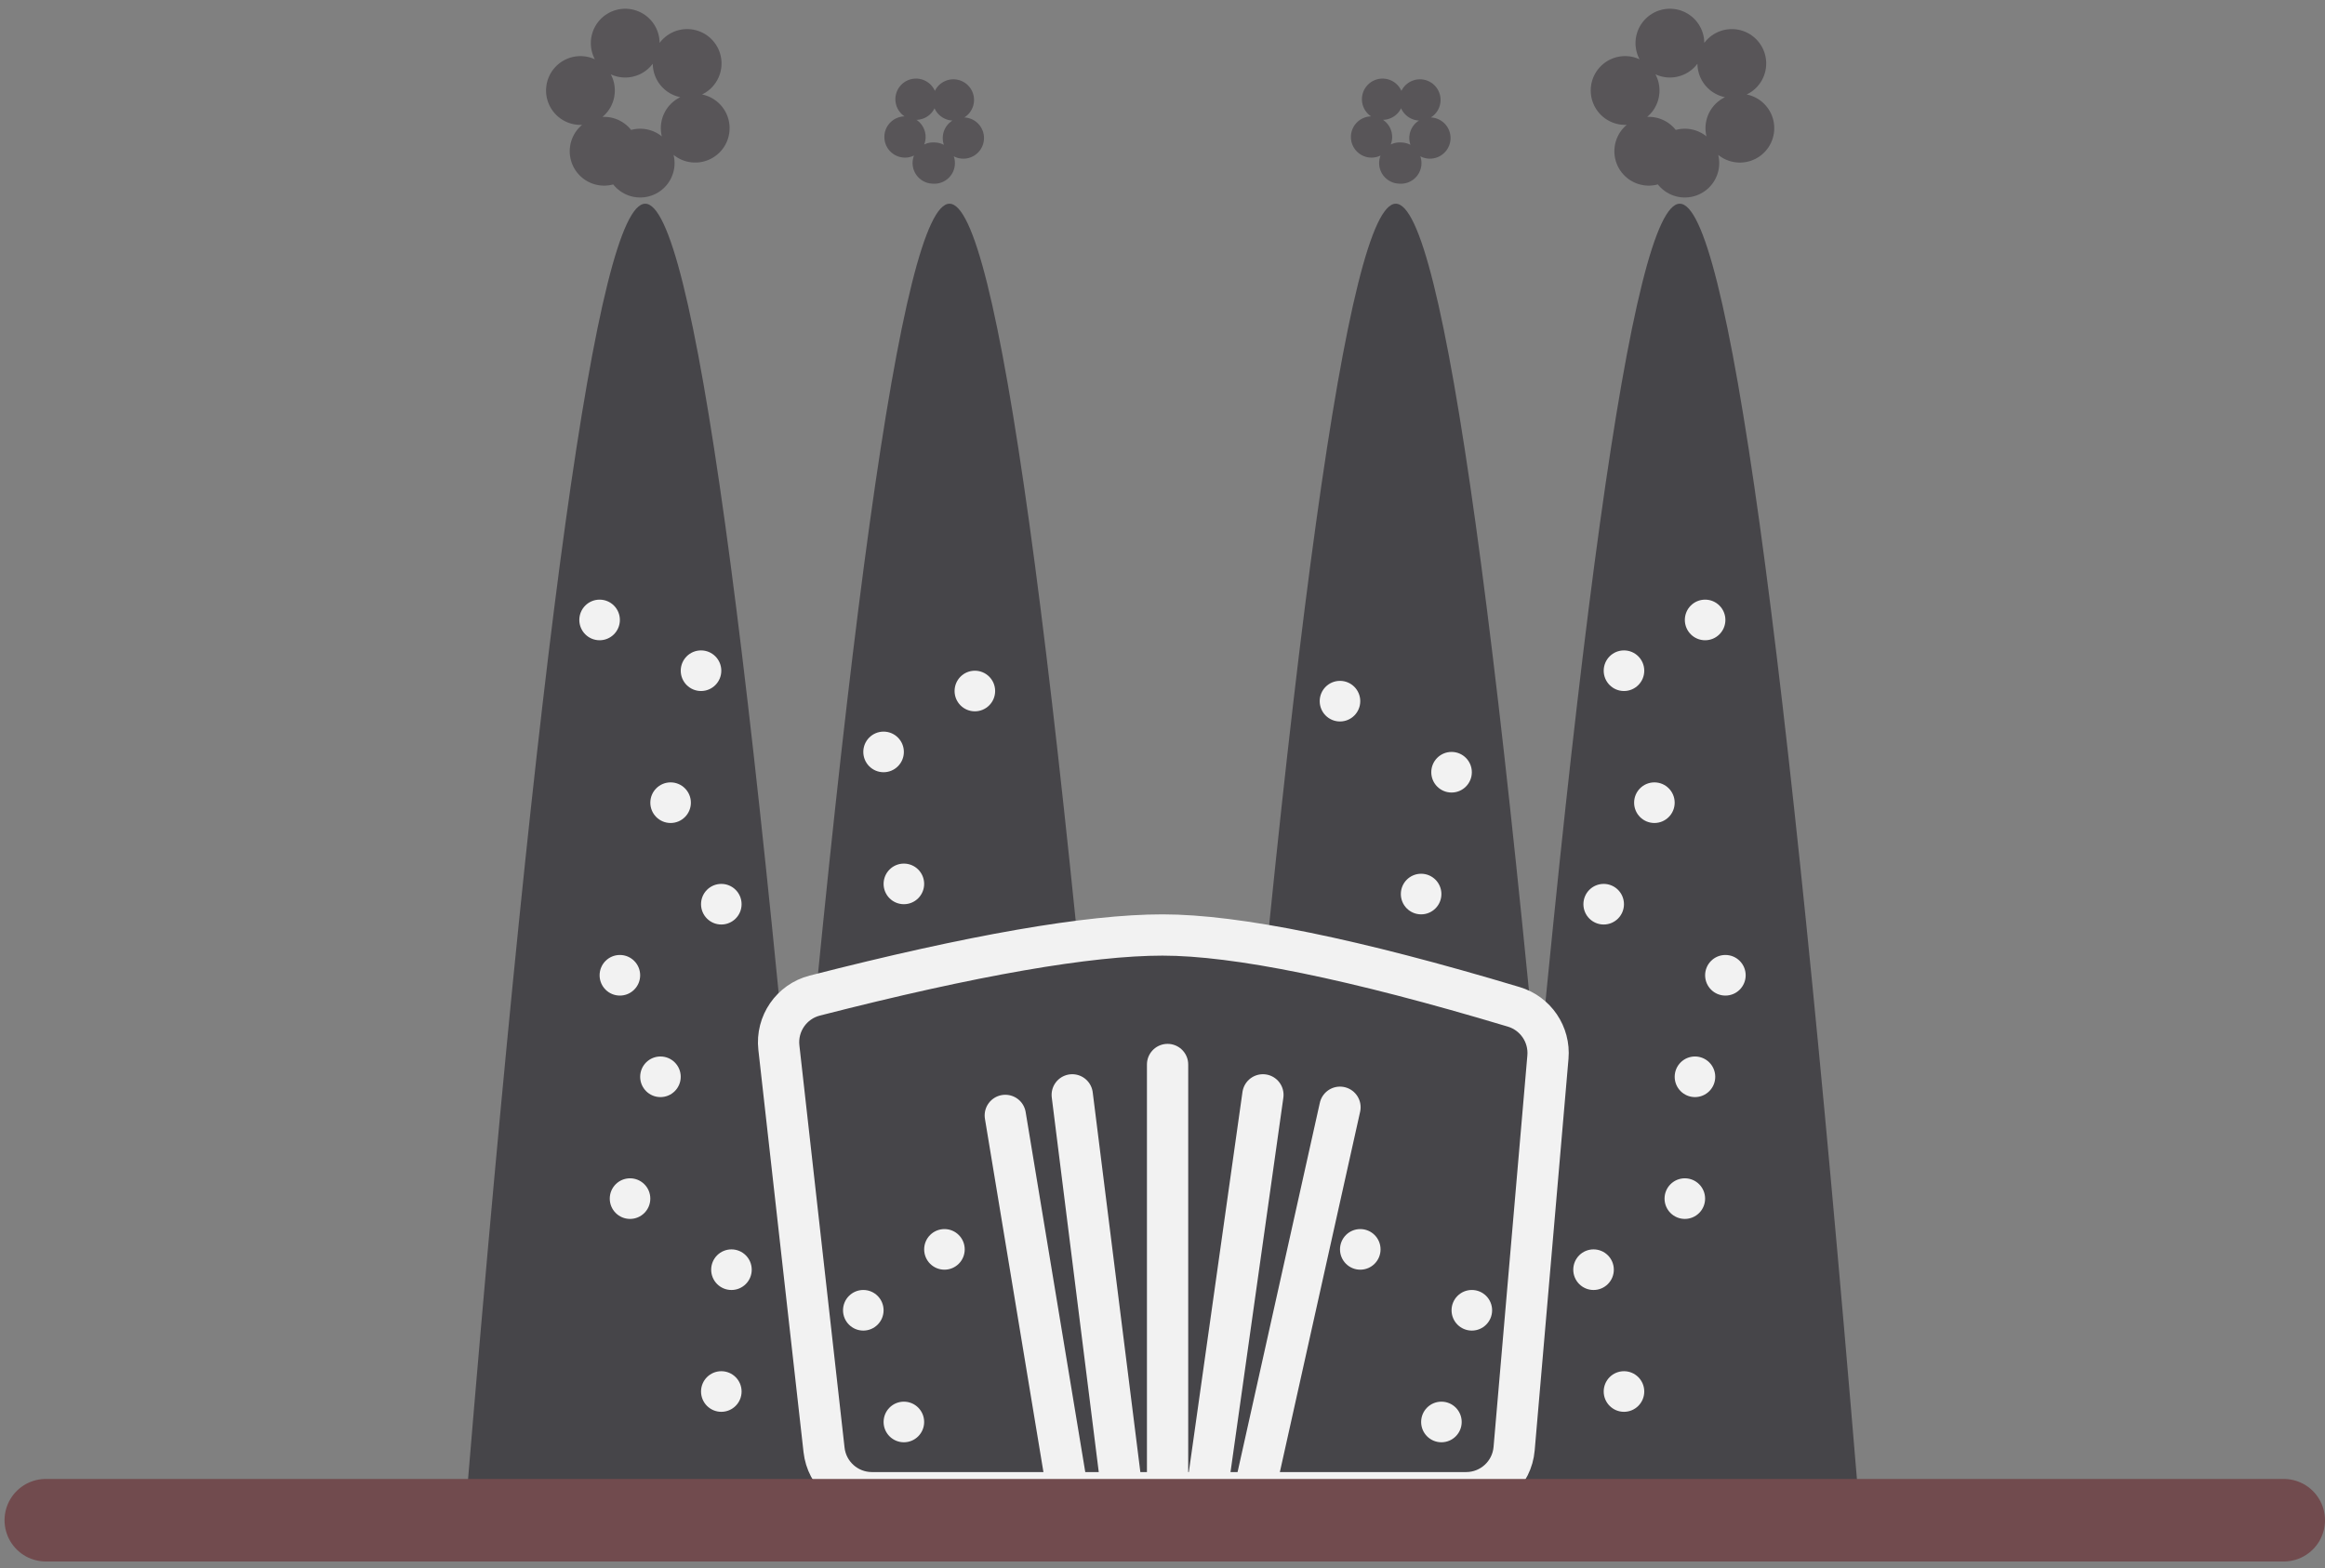 <?xml version="1.0" encoding="UTF-8"?>
<svg width="169px" height="114px" viewBox="0 0 169 114" version="1.1" xmlns="http://www.w3.org/2000/svg" xmlns:xlink="http://www.w3.org/1999/xlink">
    <rect x="0" y="0" width="169" height="114" fill="#808080" stroke="none"/>
    <!-- Generator: Sketch 54 (76480) - https://sketchapp.com -->
    <title>BCN</title>
    <desc>Created with Sketch.</desc>
    <g id="Page-1" stroke="none" stroke-width="1" fill="none" fill-rule="evenodd">
        <g id="Home-Copy" transform="translate(-636, -557)">
            <g id="BCN" transform="translate(639, 560)">
                <g id="Sagrada-familia" opacity="0.896" transform="translate(31, 0)">
                    <path d="M12.901,11.807 C16.338,11.807 20.639,42.8 25.803,104.786 L0,104.786 C5.164,42.8 9.465,11.807 12.901,11.807 Z" id="Path-8" fill="#403E43"></path>
                    <path d="M35.018,11.807 C38.455,11.807 42.755,42.8 47.92,104.786 L22.117,104.786 C27.281,42.8 31.582,11.807 35.018,11.807 Z" id="Path-8" fill="#403E43"></path>
                    <path d="M88.099,11.807 C91.535,11.807 95.836,42.8 101,104.786 L75.197,104.786 C80.361,42.8 84.662,11.807 88.099,11.807 Z" id="Path-8" fill="#403E43"></path>
                    <path d="M67.456,11.807 C70.893,11.807 75.193,42.8 80.358,104.786 L54.555,104.786 C59.719,42.8 64.02,11.807 67.456,11.807 Z" id="Path-8" fill="#403E43"></path>
                    <path d="M25.225,69.366 C23.534,69.799 22.42,71.412 22.615,73.147 L25.899,102.391 C26.098,104.161 27.596,105.5 29.378,105.5 L72.572,105.5 C74.388,105.5 75.903,104.111 76.059,102.301 L78.516,73.84 C78.659,72.188 77.623,70.663 76.035,70.186 C64.417,66.7 55.882,64.962 50.5,64.962 C45.142,64.962 36.698,66.427 25.225,69.366 Z" id="Rectangle" stroke="#FFFFFF" stroke-width="3" fill="#403E43"></path>
                    <path d="M43.939,76.582 L47.477,104.786" id="Line-3" stroke="#FFFFFF" stroke-width="3" stroke-linecap="round"></path>
                    <path d="M57.799,76.582 L53.818,104.786" id="Line-4" stroke="#FFFFFF" stroke-width="3" stroke-linecap="round"></path>
                    <path d="M39.073,78.076 L43.496,104.786" id="Line-5" stroke="#FFFFFF" stroke-width="3" stroke-linecap="round"></path>
                    <path d="M63.401,77.483 L57.319,104.786" id="Line-8" stroke="#FFFFFF" stroke-width="3" stroke-linecap="round"></path>
                    <path d="M50.869,74.375 L50.869,104.048" id="Line-2" stroke="#FFFFFF" stroke-width="3" stroke-linecap="round"></path>
                    <path d="M12.533,8.855 C14.976,8.855 16.956,6.873 16.956,4.428 C16.956,1.982 14.976,0 12.533,0 C10.09,0 8.109,1.982 8.109,4.428 C8.109,6.873 10.09,8.855 12.533,8.855 Z" id="Oval" stroke="#535054" stroke-width="5" stroke-linecap="round" stroke-linejoin="round" stroke-dasharray="0,5"></path>
                    <path d="M88.467,8.855 C90.91,8.855 92.891,6.873 92.891,4.428 C92.891,1.982 90.91,0 88.467,0 C86.024,0 84.044,1.982 84.044,4.428 C84.044,6.873 86.024,8.855 88.467,8.855 Z" id="Oval" stroke="#535054" stroke-width="5" stroke-linecap="round" stroke-dasharray="0,5"></path>
                    <path d="M67.825,8.855 C69.046,8.855 70.036,7.699 70.036,6.272 C70.036,4.846 69.046,3.69 67.825,3.69 C66.603,3.69 65.613,4.846 65.613,6.272 C65.613,7.699 66.603,8.855 67.825,8.855 Z" id="Oval" stroke="#535054" stroke-width="3" stroke-linecap="round" stroke-linejoin="round" stroke-dasharray="0,3"></path>
                    <path d="M33.912,8.855 C35.134,8.855 36.124,7.699 36.124,6.272 C36.124,4.846 35.134,3.69 33.912,3.69 C32.691,3.69 31.701,4.846 31.701,6.272 C31.701,7.699 32.691,8.855 33.912,8.855 Z" id="Oval" stroke="#535054" stroke-width="3" stroke-linecap="round" stroke-linejoin="round" stroke-dasharray="0,3"></path>
                    <ellipse id="Oval" fill="#FFFFFF" cx="18.431" cy="98.145" rx="1.474" ry="1.476"></ellipse>
                    <ellipse id="Oval" fill="#FFFFFF" cx="11.796" cy="84.124" rx="1.474" ry="1.476"></ellipse>
                    <ellipse id="Oval" fill="#FFFFFF" cx="19.168" cy="89.29" rx="1.474" ry="1.476"></ellipse>
                    <ellipse id="Oval" fill="#FFFFFF" cx="70.774" cy="100.359" rx="1.474" ry="1.476"></ellipse>
                    <ellipse id="Oval" fill="#FFFFFF" cx="64.876" cy="87.814" rx="1.474" ry="1.476"></ellipse>
                    <ellipse id="Oval" fill="#FFFFFF" cx="72.985" cy="92.241" rx="1.474" ry="1.476"></ellipse>
                    <ellipse id="Oval" fill="#FFFFFF" cx="14.745" cy="55.345" rx="1.474" ry="1.476"></ellipse>
                    <ellipse id="Oval" fill="#FFFFFF" cx="9.584" cy="42.062" rx="1.474" ry="1.476"></ellipse>
                    <ellipse id="Oval" fill="#FFFFFF" cx="16.956" cy="45.752" rx="1.474" ry="1.476"></ellipse>
                    <ellipse id="Oval" fill="#FFFFFF" cx="69.299" cy="61.986" rx="1.474" ry="1.476"></ellipse>
                    <ellipse id="Oval" fill="#FFFFFF" cx="63.401" cy="47.966" rx="1.474" ry="1.476"></ellipse>
                    <ellipse id="Oval" fill="#FFFFFF" cx="71.511" cy="53.131" rx="1.474" ry="1.476"></ellipse>
                    <ellipse id="Oval" fill="#FFFFFF" cx="89.204" cy="75.269" rx="1.474" ry="1.476"></ellipse>
                    <ellipse id="Oval" fill="#FFFFFF" cx="82.569" cy="62.724" rx="1.474" ry="1.476"></ellipse>
                    <ellipse id="Oval" fill="#FFFFFF" cx="91.416" cy="67.89" rx="1.474" ry="1.476"></ellipse>
                    <ellipse id="Oval" fill="#FFFFFF" transform="translate(84.044, 98.145) scale(1, -1) translate(-84.044, -98.145) " cx="84.044" cy="98.145" rx="1.474" ry="1.476"></ellipse>
                    <ellipse id="Oval" fill="#FFFFFF" transform="translate(88.467, 84.124) scale(1, -1) translate(-88.467, -84.124) " cx="88.467" cy="84.124" rx="1.474" ry="1.476"></ellipse>
                    <ellipse id="Oval" fill="#FFFFFF" transform="translate(81.832, 89.29) scale(1, -1) translate(-81.832, -89.29) " cx="81.832" cy="89.29" rx="1.474" ry="1.476"></ellipse>
                    <ellipse id="Oval" fill="#FFFFFF" transform="translate(31.701, 100.359) scale(1, -1) translate(-31.701, -100.359) " cx="31.701" cy="100.359" rx="1.474" ry="1.476"></ellipse>
                    <ellipse id="Oval" fill="#FFFFFF" transform="translate(34.65, 87.814) scale(1, -1) translate(-34.65, -87.814) " cx="34.65" cy="87.814" rx="1.474" ry="1.476"></ellipse>
                    <ellipse id="Oval" fill="#FFFFFF" transform="translate(28.752, 92.241) scale(1, -1) translate(-28.752, -92.241) " cx="28.752" cy="92.241" rx="1.474" ry="1.476"></ellipse>
                    <ellipse id="Oval" fill="#FFFFFF" transform="translate(86.255, 55.345) scale(1, -1) translate(-86.255, -55.345) " cx="86.255" cy="55.345" rx="1.474" ry="1.476"></ellipse>
                    <ellipse id="Oval" fill="#FFFFFF" transform="translate(89.942, 42.062) scale(1, -1) translate(-89.942, -42.062) " cx="89.942" cy="42.062" rx="1.474" ry="1.476"></ellipse>
                    <ellipse id="Oval" fill="#FFFFFF" transform="translate(84.044, 45.752) scale(1, -1) translate(-84.044, -45.752) " cx="84.044" cy="45.752" rx="1.474" ry="1.476"></ellipse>
                    <ellipse id="Oval" fill="#FFFFFF" transform="translate(31.701, 61.248) scale(1, -1) translate(-31.701, -61.248) " cx="31.701" cy="61.248" rx="1.474" ry="1.476"></ellipse>
                    <ellipse id="Oval" fill="#FFFFFF" transform="translate(36.861, 47.228) scale(1, -1) translate(-36.861, -47.228) " cx="36.861" cy="47.228" rx="1.474" ry="1.476"></ellipse>
                    <ellipse id="Oval" fill="#FFFFFF" transform="translate(30.226, 51.655) scale(1, -1) translate(-30.226, -51.655) " cx="30.226" cy="51.655" rx="1.474" ry="1.476"></ellipse>
                    <ellipse id="Oval" fill="#FFFFFF" transform="translate(14.007, 75.269) scale(1, -1) translate(-14.007, -75.269) " cx="14.007" cy="75.269" rx="1.474" ry="1.476"></ellipse>
                    <ellipse id="Oval" fill="#FFFFFF" transform="translate(18.431, 62.724) scale(1, -1) translate(-18.431, -62.724) " cx="18.431" cy="62.724" rx="1.474" ry="1.476"></ellipse>
                    <ellipse id="Oval" fill="#FFFFFF" transform="translate(11.058, 67.89) scale(1, -1) translate(-11.058, -67.89) " cx="11.058" cy="67.89" rx="1.474" ry="1.476"></ellipse>
                </g>
                <path d="M163,107.5 L0.33,107.5" id="Line-17" stroke="#714B4E" stroke-width="6" stroke-linecap="round"></path>
            </g>
        </g>
    </g>
</svg>